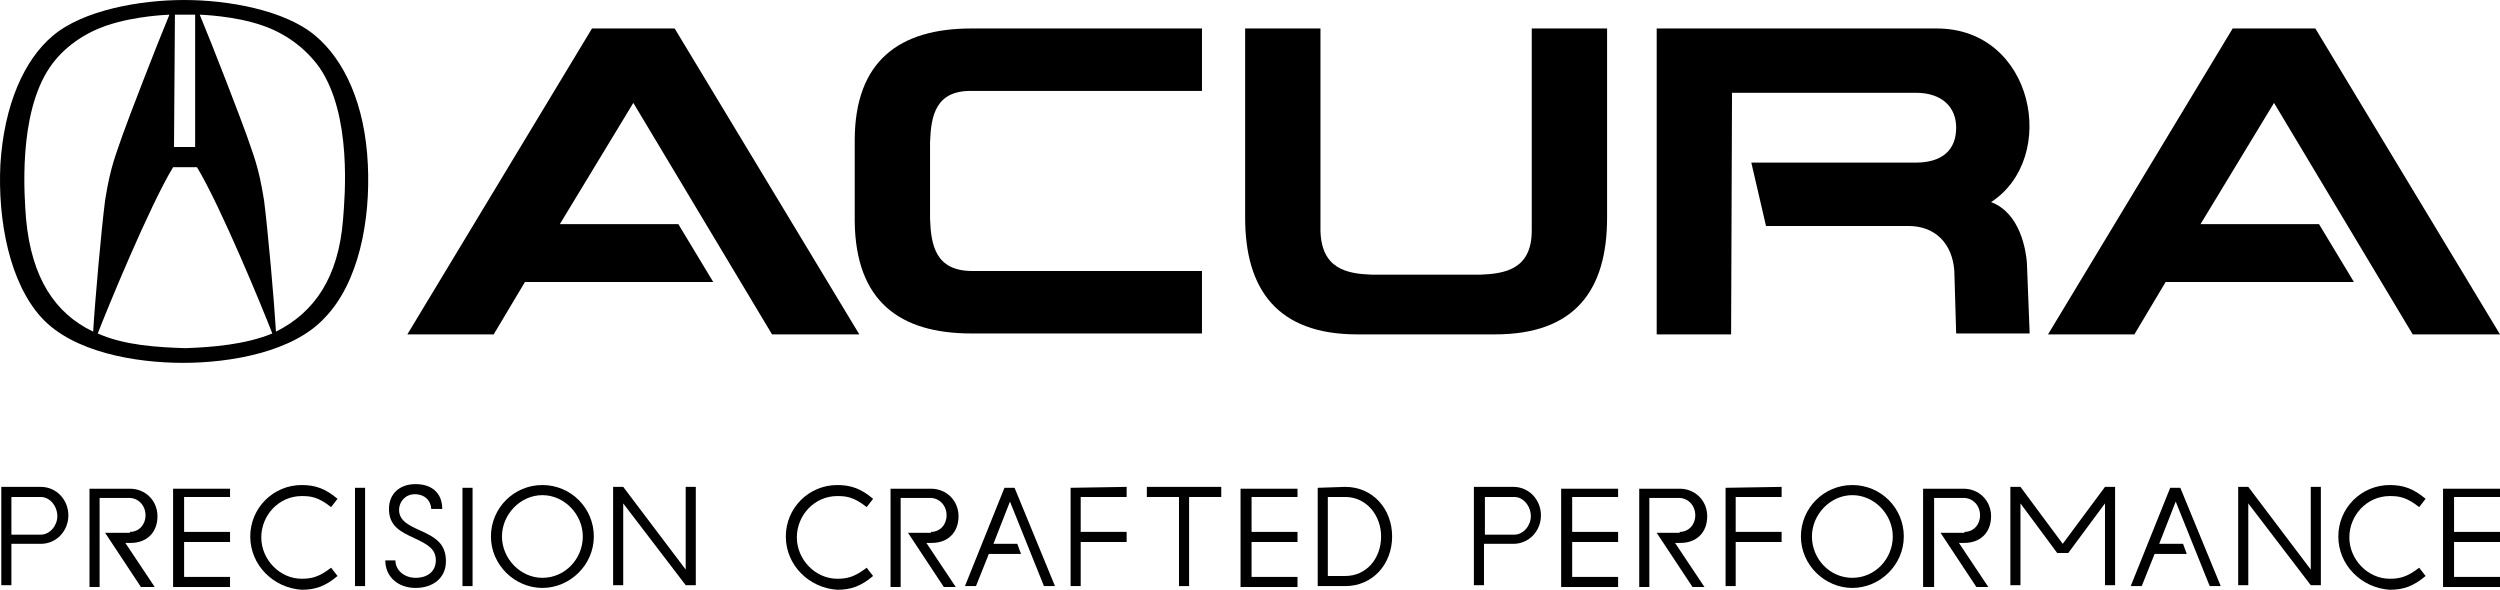 <svg version="1.1" id="Layer_1" xmlns="http://www.w3.org/2000/svg" xmlns:xlink="http://www.w3.org/1999/xlink" x="0px" y="0px" viewBox="0.458 0.4 272.142 64.2" style="enable-background:new 0 0 273 65;" xml:space="preserve"><g><g id="_x3C_Group_x3E__1_"><path d="M40.5,18.3c-0.3-6.6-2.6-11.4-5.7-14c-3.3-2.8-9.5-3.9-14.3-3.9S9.5,1.5,6.2,4.3c-3.1,2.6-5.3,7.5-5.7,14
			C0.2,24.4,1.5,31.2,5,35c3.4,3.7,10.1,4.9,15.4,4.9l0,0l0,0c5.2,0,12-1.2,15.4-4.9C39.5,31.2,40.8,24.4,40.5,18.3z M19.5,2
			c0.7,0,0.8,0,1.1,0s0.4,0,1.1,0v14.4c-0.2,0-2.1,0-2.3,0L19.5,2z M3.3,24.3C3.1,21.8,2.4,12.8,5.9,7.7C7.4,5.5,9.7,4,12,3.2
			C15.2,2.1,18.9,2,18.9,2c-1.5,3.6-4.5,11.4-5.1,13.1c-0.7,2.1-1.3,3.3-1.9,7.1c-0.4,3.1-1.1,10.9-1.3,14.3
			C6.4,34.5,3.9,30.6,3.3,24.3z M30.1,36.7c-2.9,1.2-6.5,1.5-9.5,1.6c-3-0.1-6.6-0.3-9.5-1.6l0,0c1-2.6,5.6-13.8,8.2-18.1l0,0l0,0
			c0.2,0,2.4,0,2.6,0l0,0l0,0C24.5,22.9,29.1,34.1,30.1,36.7L30.1,36.7z M37.8,24.3c-0.5,6.3-3.1,10.1-7.3,12.2
			c-0.2-3.4-0.9-11.2-1.3-14.3c-0.6-3.8-1.2-5-1.9-7.1c-0.6-1.7-3.6-9.5-5.1-13.1c0,0,3.8,0.1,6.9,1.2c2.3,0.8,4.5,2.3,6.1,4.5
			C38.8,12.9,38,21.8,37.8,24.3z"/><g><polyline points="64.9,3.5 73.9,3.5 94,36.8 84.5,36.8 69.4,11.6 61.4,24.8 74.3,24.8 78.1,31.1 57.6,31.1 54.2,36.8 44.8,36.8 
				64.9,3.5 			"/><path d="M188.9,36.8h-8.1V3.5h30.5c10.6,0,13.3,14.1,5.9,18.9c3.2,1.2,3.8,5.3,3.9,6.6l0.3,7.7h-8l-0.2-6.8c-0.2-2.9-2-4.9-5-4.9
				h-15.5l-1.6-6.9H209c2.8,0,4.4-1.3,4.4-3.8c0-2.3-1.6-3.8-4.4-3.8h-20L188.9,36.8"/><path d="M155.8,36.8h7.4c8.7,0,12.2-4.8,12.2-12.7V3.5h-8.2v22c0,4.2-2.9,4.7-5.6,4.8h-11.8c-2.7-0.1-5.5-0.6-5.6-4.8v-22H136
				v20.6c0,7.8,3.5,12.7,12.2,12.7H155.8"/><path d="M101.7,20.1v-4.2c0.1-2.9,0.6-5.7,4.6-5.6h25V3.5h-25.1c-7.8,0-12.7,3.5-12.7,12.2v8.8c0.1,8.7,4.9,12.2,12.7,12.2h25.1
				v-6.8h-25c-4,0-4.5-2.8-4.6-5.7V20.1"/><polyline points="243.5,3.5 252.5,3.5 272.6,36.8 263.1,36.8 248,11.6 240,24.8 252.9,24.8 256.7,31.1 236.2,31.1 232.8,36.8 
				223.4,36.8 243.5,3.5 			"/></g></g><g class="slogan"><g><path d="M0.6,53.4h4.3c1.7,0,3,1.4,3,3.1s-1.3,3.1-3,3.1H1.7v4.5H0.6V53.4z M1.7,54.5v4.1h3.2c1,0,1.8-1,1.8-2
				c0-1.1-0.8-2.1-1.8-2.1H1.7z"/><path d="M14.6,58.3c1,0,1.7-0.8,1.7-1.8c0-1.1-0.8-1.9-1.8-1.9h-3.2v9.7h-1.1V53.6h4.4c1.7,0,3,1.3,3,3c0,1.8-1.2,2.9-2.9,2.9
				h-0.6l3.2,4.8h-1.5l-3.9-5.9h2.7V58.3z"/><path d="M25.5,53.4v1.1h-5v3.8h5v1.1h-5v3.8h5v1.1h-6.2V53.6h6.2V53.4z"/><path d="M27.7,58.8c0-3.1,2.5-5.6,5.6-5.6c1.5,0,2.6,0.4,3.9,1.5l-0.7,0.9c-1.4-1.1-2.2-1.2-3.2-1.2c-2.5,0-4.4,2.1-4.4,4.5
				s2,4.5,4.4,4.5c1.1,0,1.9-0.2,3.2-1.2l0.7,0.9c-1.3,1.1-2.4,1.5-3.9,1.5C30.2,64.4,27.7,61.9,27.7,58.8z"/><path d="M40.2,64.2h-1.1V53.5h1.1V64.2z"/><path d="M47.4,55.9c0-1-0.7-1.7-1.8-1.7c-1,0-1.7,0.8-1.7,1.7c0,1.2,1.1,1.7,2.2,2.2c1.8,0.8,2.9,1.5,2.9,3.4s-1.5,2.9-3.3,2.9
				c-1.9,0-3.3-1.2-3.3-3h1.1c0,1.1,1,1.9,2.2,1.9c1.3,0,2.2-0.7,2.2-1.9c0-1.2-0.8-1.7-2.3-2.4c-1.5-0.7-2.8-1.3-2.8-3.2
				c0-1.6,1.1-2.7,2.9-2.7c1.8,0,2.9,1,2.9,2.7h-1.2V55.9z"/><path d="M51.9,64.2h-1.1V53.5h1.1V64.2z"/><path d="M59.5,53.2c3.1,0,5.6,2.5,5.6,5.6s-2.6,5.6-5.6,5.6s-5.6-2.5-5.6-5.6S56.4,53.2,59.5,53.2z M59.5,63.3
				c2.5,0,4.4-2.1,4.4-4.5s-2-4.5-4.4-4.5s-4.4,2.1-4.4,4.5S57.1,63.3,59.5,63.3z"/><path d="M68.3,55.2v8.9h-1.1V53.4h1.1l6.8,9v-9h1.1v10.7h-1.1L68.3,55.2z"/></g><g><path d="M86,58.8c0-3.1,2.5-5.6,5.6-5.6c1.5,0,2.6,0.4,3.9,1.5l-0.7,0.9c-1.4-1.1-2.2-1.2-3.2-1.2c-2.5,0-4.4,2.1-4.4,4.5
				s2,4.5,4.4,4.5c1.1,0,1.9-0.2,3.2-1.2l0.7,0.9c-1.3,1.1-2.4,1.5-3.9,1.5C88.5,64.4,86,61.9,86,58.8z"/><path d="M101.8,58.3c1,0,1.7-0.8,1.7-1.8c0-1.1-0.8-1.9-1.8-1.9h-3.2v9.7h-1.1V53.6h4.4c1.7,0,3,1.3,3,3c0,1.8-1.2,2.9-2.9,2.9
				h-0.6l3.2,4.8h-1.3l-3.9-5.9h2.5V58.3z"/><path d="M114.1,64.2l-3.7-9.2l-1.8,4.6h2.6l0.4,1.1h-3.5l-1.4,3.5h-1.2l4.3-10.7h1.1l4.4,10.7H114.1z"/><path d="M123.1,53.4v1.1h-5v3.8h5v1.1h-5v4.8H117V53.5L123.1,53.4L123.1,53.4z"/><path d="M133.4,53.4v1.1h-3.5v9.7h-1.1v-9.7h-3.5v-1.1H133.4z"/><path d="M141.7,53.4v1.1h-5v3.8h5v1.1h-5v3.8h5v1.1h-6.2V53.6h6.2V53.4z"/><path d="M146.9,53.4c3,0,5.1,2.4,5.1,5.4s-2.1,5.4-5.1,5.4h-3V53.5L146.9,53.4L146.9,53.4z M146.9,63.1c2.3,0,3.9-1.9,3.9-4.3
				c0-2.3-1.6-4.3-3.9-4.3H145v8.6L146.9,63.1L146.9,63.1z"/></g><g><path d="M160.9,53.4h4.3c1.7,0,3,1.4,3,3.1s-1.3,3.1-3,3.1H162v4.5h-1.1L160.9,53.4L160.9,53.4z M162.1,54.5v4.1h3.2
				c1,0,1.8-1,1.8-2c0-1.1-0.8-2.1-1.8-2.1H162.1z"/><path d="M176.6,53.4v1.1h-5v3.8h5v1.1h-5v3.8h5v1.1h-6.2V53.6h6.2V53.4z"/><path d="M183.3,58.3c1,0,1.7-0.8,1.7-1.8c0-1.1-0.8-1.9-1.8-1.9H180v9.7h-1.1V53.6h4.4c1.7,0,3,1.3,3,3c0,1.8-1.2,2.9-2.9,2.9
				h-0.6l3.2,4.8h-1.3l-3.9-5.9h2.5V58.3z"/><path d="M194.4,53.4v1.1h-5v3.8h5v1.1h-5v4.8h-1.1V53.5L194.4,53.4L194.4,53.4z"/><path d="M202.1,53.2c3.1,0,5.6,2.5,5.6,5.6s-2.6,5.6-5.6,5.6s-5.6-2.5-5.6-5.6S199,53.2,202.1,53.2z M202.1,63.3
				c2.5,0,4.4-2.1,4.4-4.5s-2-4.5-4.4-4.5s-4.4,2.1-4.4,4.5S199.6,63.3,202.1,63.3z"/><path d="M214.3,58.3c1,0,1.7-0.8,1.7-1.8c0-1.1-0.8-1.9-1.8-1.9H211v9.7h-1.2V53.6h4.4c1.7,0,3,1.3,3,3c0,1.8-1.2,2.9-2.9,2.9
				h-0.6l3.2,4.8h-1.3l-3.9-5.9h2.6V58.3z"/><path d="M225,59.6l4.6-6.2h1.1v10.7h-1.1v-8.9l-4,5.4h-1.2l-4-5.4v8.9h-1.1V53.4h1.1L225,59.6L225,59.6z"/><path d="M241,64.2l-3.7-9.2l-1.8,4.6h2.6l0.4,1.1H235l-1.4,3.5h-1.2l4.3-10.7h1.1l4.4,10.7H241z"/><path d="M245.2,55.2v8.9h-1.1V53.4h1.1l6.8,9v-9h1.1v10.7H252L245.2,55.2z"/><path d="M255,58.8c0-3.1,2.5-5.6,5.6-5.6c1.5,0,2.6,0.4,3.9,1.5l-0.7,0.9c-1.4-1.1-2.2-1.2-3.2-1.2c-2.5,0-4.4,2.1-4.4,4.5
				s2,4.5,4.4,4.5c1.1,0,1.9-0.2,3.2-1.2l0.7,0.9c-1.3,1.1-2.4,1.5-3.9,1.5C257.5,64.4,255,61.9,255,58.8z"/><path d="M272.6,53.4v1.1h-5v3.8h5v1.1h-5v3.8h5v1.1h-6.2V53.6h6.2V53.4z"/></g></g></g></svg>